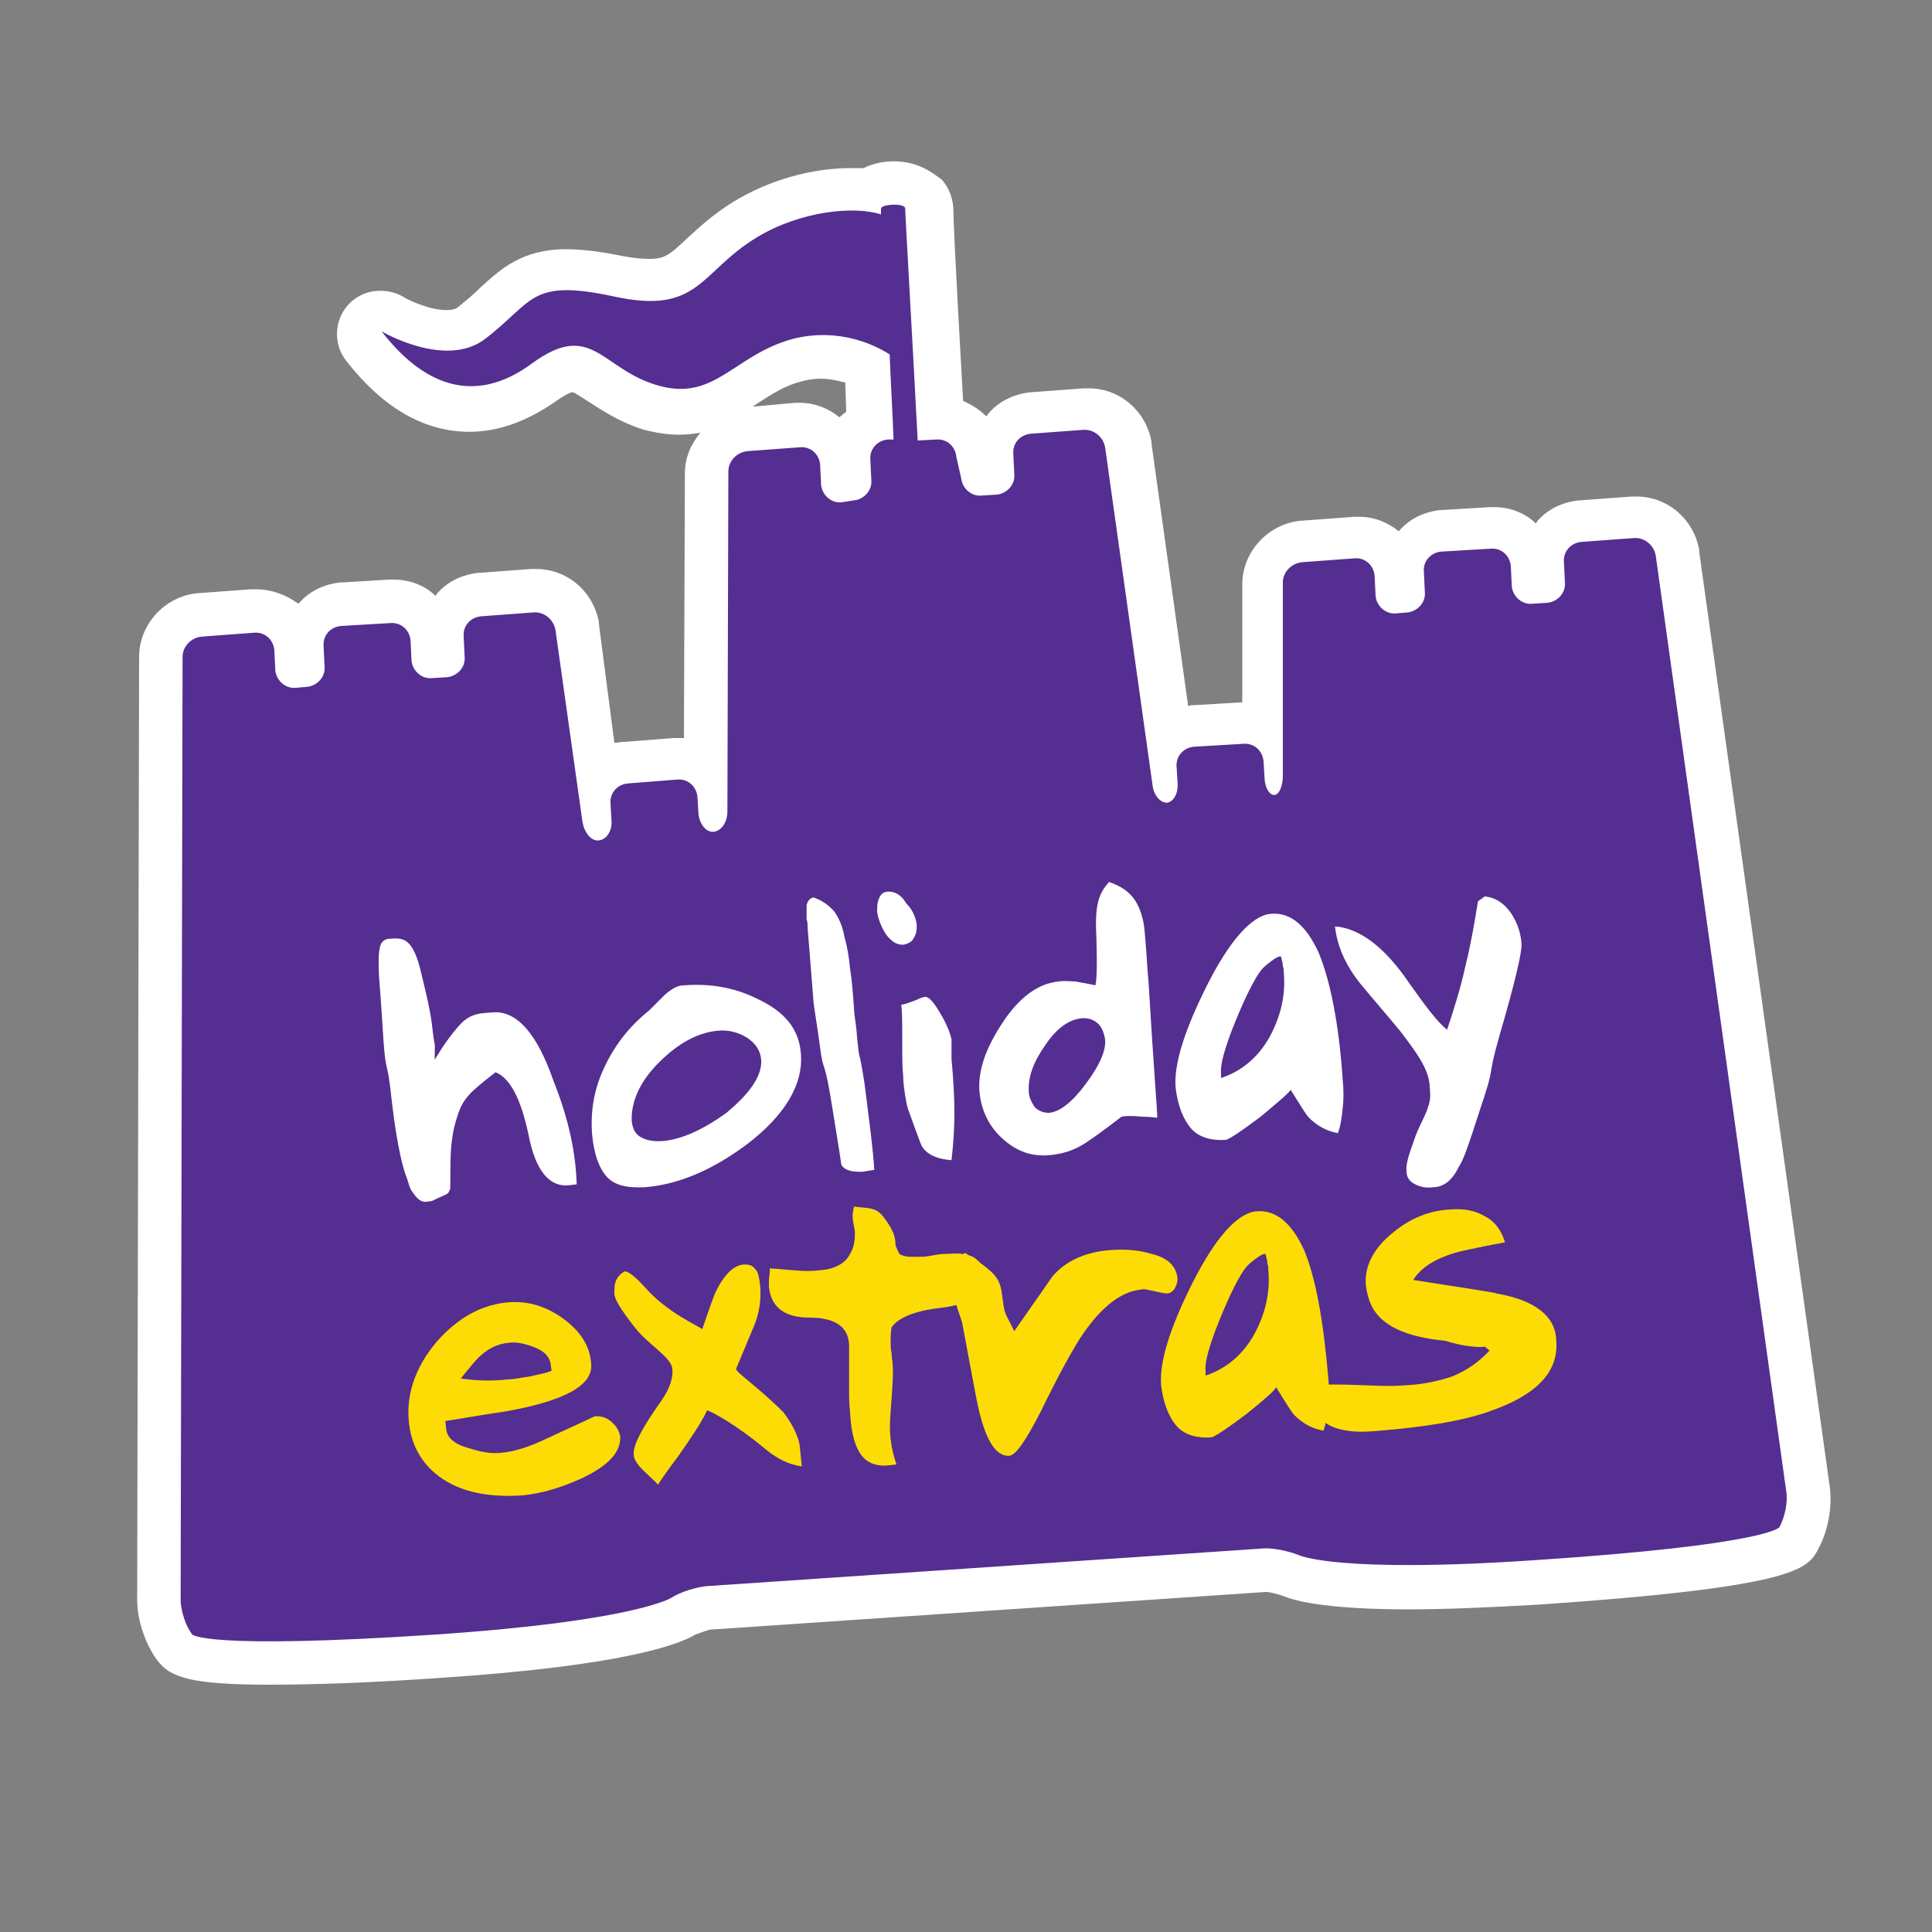 <?xml version="1.0" encoding="utf-8"?>
<!-- Generator: Adobe Illustrator 23.1.1, SVG Export Plug-In . SVG Version: 6.00 Build 0)  -->
<svg version="1.1" id="Layer_1" xmlns="http://www.w3.org/2000/svg" xmlns:xlink="http://www.w3.org/1999/xlink" x="0px" y="0px"
	 viewBox="0 0 200 200" style="enable-background:new 0 0 200 200;" xml:space="preserve">
<rect x="0" y="0" width="200" height="200" fill="#808080" stroke="none"/>
<style type="text/css">
	.st0{fill:#FFFFFF;}
	.st1{fill:#542E91;}
	.st2{fill:#FDDC06;}
</style>
<g>
	<g>
		<g>
			<path class="st0" d="M92.5,16.7c-1,0-2.1,0.2-3.1,0.7c-0.4,0-0.8,0-1.3,0c-4.2,0-8.6,1.3-12.2,3.5c-2.1,1.3-3.6,2.7-4.8,3.8
				c-1.8,1.7-2.3,2.1-3.9,2.1c-0.8,0-1.7-0.1-2.8-0.3c-2.4-0.5-4.3-0.7-5.8-0.7c-4.6,0-6.8,2.1-8.8,3.9c-0.7,0.7-1.4,1.3-2.4,2.1
				c-0.1,0.1-0.4,0.3-1.2,0.3c-1.7,0-3.9-1-4.5-1.4c-0.7-0.4-1.5-0.6-2.3-0.6c-1.3,0-2.5,0.5-3.4,1.5c-1.4,1.6-1.5,4-0.2,5.7
				c3.8,4.9,8.1,7.4,12.8,7.4c3,0,6-1.1,9-3.2c1-0.7,1.5-0.9,1.7-0.9c0.3,0.1,1,0.6,1.5,0.9c1.4,0.9,3.3,2.2,5.9,3
				c1.2,0.3,2.4,0.5,3.6,0.5c0.8,0,1.5-0.1,2.2-0.2c-1,1.2-1.6,2.6-1.6,4.2l-0.1,27.4c-0.2,0-0.4,0-0.5,0c-0.2,0-0.4,0-0.6,0
				l-5.1,0.4c0,0,0,0-0.1,0c-0.3,0-0.6,0.1-0.9,0.1L62,64.6c0-0.1,0-0.1,0-0.2c-0.6-3.2-3.3-5.5-6.5-5.5c-0.2,0-0.4,0-0.5,0
				l-5.4,0.4c0,0,0,0-0.1,0c-1.7,0.2-3.2,0.9-4.3,2.2c0,0.1-0.1,0.1-0.1,0.2c-1.1-1.1-2.7-1.7-4.3-1.7c-0.2,0-0.3,0-0.5,0l-5,0.3
				c0,0-0.1,0-0.1,0c-1.8,0.2-3.3,1-4.3,2.2C29.5,61.5,28,61,26.5,61c-0.2,0-0.4,0-0.5,0l-5.4,0.4c0,0-0.1,0-0.1,0
				c-3.4,0.3-6.1,3.2-6.1,6.6l-0.2,97.6c0,2.2,0.9,4.7,2.1,6.3c1.3,1.7,3.3,2.5,11.6,2.5c4.5,0,10.4-0.2,17.6-0.7
				c19.7-1.3,25-3.6,26.5-4.5c0,0,0,0,0,0c0.3-0.1,1.1-0.4,1.5-0.5l57.5-3.9c0,0,0.1,0,0.1,0c0.3,0,1.1,0.2,1.7,0.4
				c2.1,0.9,6.7,1.4,13,1.4c3.9,0,8.4-0.2,13.6-0.5c26.4-1.8,27.6-3.7,28.7-5.5c0-0.1,0.1-0.1,0.1-0.2c1.1-2,1.5-4.6,1.2-6.6
				l-13.5-96.7c0-0.1,0-0.1,0-0.2c-0.6-3.2-3.3-5.5-6.5-5.5c-0.2,0-0.4,0-0.5,0l-5.4,0.4c0,0-0.1,0-0.1,0c-1.7,0.2-3.2,0.9-4.3,2.2
				c0,0.1-0.1,0.1-0.1,0.2c-1.1-1.1-2.7-1.7-4.3-1.7c-0.2,0-0.3,0-0.5,0l-5,0.3c0,0-0.1,0-0.1,0c-1.8,0.2-3.3,1-4.3,2.2
				c-1.1-0.9-2.5-1.5-4.1-1.5c-0.2,0-0.4,0-0.5,0l-5.4,0.4c0,0,0,0-0.1,0c-3.4,0.3-6.1,3.2-6.1,6.6v12.2l-5,0.3c0,0-0.1,0-0.1,0
				c-0.2,0-0.3,0-0.5,0.1l-3.8-27.2c0-0.1,0-0.1,0-0.2c-0.6-3.2-3.3-5.5-6.5-5.5c-0.2,0-0.4,0-0.5,0l-5.4,0.4c0,0-0.1,0-0.1,0
				c-1.9,0.2-3.6,1.1-4.6,2.5c-0.7-0.7-1.5-1.2-2.4-1.6c-0.9-15.8-1-19-1-19.6c0-1.2-0.4-2.4-1.2-3.3C96.3,17.7,94.9,16.7,92.5,16.7
				L92.5,16.7z M77.9,42.1c0.2-0.1,0.4-0.3,0.6-0.4c1.4-0.9,2.8-1.8,4.4-2.2c0.7-0.2,1.4-0.3,2-0.3c1,0,1.8,0.2,2.6,0.4l0.1,3
				c-0.2,0.2-0.5,0.4-0.7,0.6c-1.1-0.9-2.5-1.5-4.1-1.5c-0.2,0-0.4,0-0.5,0L77.9,42.1L77.9,42.1z"/>
			<path class="st1" d="M184.9,154.3l-13.5-96.8c-0.2-1.1-1.2-1.9-2.3-1.8l-5.4,0.4c-1.1,0.1-1.9,1-1.8,2.1l0.1,2.1
				c0.1,1.1-0.8,2-1.8,2.1l-1.6,0.1c-1.1,0.1-2-0.8-2.1-1.8l-0.1-2.1c-0.1-1.1-1-1.9-2.1-1.8l-5.1,0.3c-1.1,0.1-1.9,1-1.8,2.1
				l0.1,2.1c0.1,1.1-0.8,2-1.8,2.1l-1.2,0.1c-1.1,0.1-2-0.8-2.1-1.8l-0.1-2.1c-0.1-1.1-1-1.9-2.1-1.8l-5.4,0.4c-1.1,0.1-2,1-2,2.1
				v20c0,1.1-0.4,2-0.9,2s-1-0.8-1-1.9l-0.1-1.6c-0.1-1.1-1-1.9-2.1-1.8l-5.1,0.3c-1.1,0.1-1.9,1-1.8,2.1l0.1,1.6
				c0.1,1.1-0.4,2-1.1,2.1c-0.7,0-1.4-0.8-1.5-1.9l-4.9-34.9c-0.2-1.1-1.2-1.9-2.3-1.8l-5.4,0.4c-1.1,0.1-1.9,1-1.8,2.1l0.1,2.1
				c0.1,1.1-0.8,2-1.8,2.1l-1.6,0.1c-1.1,0.1-2-0.8-2.1-1.8L99,47.3c-0.1-1.1-1-1.9-2.1-1.8L95,45.6h0c-0.6-11.4-1.3-23.6-1.3-24
				c0.1-0.6-2.5-0.5-2.5,0c0,0,0,0.3,0,0.6c-2.7-0.9-8.3-0.4-12.9,2.4c-5.9,3.6-5.9,8-14.7,6.1s-8.3,0.5-13.4,4.4
				c-4.1,3.1-10.7-0.8-10.7-0.8c4.1,5.3,9.4,7.9,15.6,3.3c6.2-4.5,7.1,0.6,13,2.3c5.9,1.7,7.8-3.1,13.9-4.8c5-1.3,8.9,0.8,10.1,1.6
				c0.1,2.9,0.3,5.9,0.4,8.8h-0.6c-1.1,0.1-1.9,1-1.8,2.1l0.1,2.1c0.1,1.1-0.8,2-1.8,2.1L87.1,52c-1.1,0.1-2-0.8-2.1-1.8l-0.1-2.1
				c-0.1-1.1-1-1.9-2.1-1.8l-5.4,0.4c-1.1,0.1-2,1-2,2.1L75.3,84c0,1.1-0.6,2-1.4,2.1c-0.8,0.1-1.5-0.8-1.6-1.9l-0.1-1.7
				c-0.1-1.1-1-1.9-2.1-1.8L65,81.1c-1.1,0.1-1.9,1-1.8,2.1l0.1,1.7c0.1,1.1-0.5,2-1.3,2.1c-0.8,0.1-1.5-0.8-1.7-1.9l-2.8-19.9
				c-0.2-1.1-1.2-1.9-2.3-1.8l-5.4,0.4c-1.1,0.1-1.9,1-1.8,2.1l0.1,2.1c0.1,1.1-0.8,2-1.8,2.1l-1.6,0.1c-1.1,0.1-2-0.8-2.1-1.8
				l-0.1-2.1c-0.1-1.1-1-1.9-2.1-1.8l-5.1,0.3c-1.1,0.1-1.9,1-1.8,2.1l0.1,2.1c0.1,1.1-0.8,2-1.8,2.1l-1.2,0.1
				c-1.1,0.1-2-0.8-2.1-1.8l-0.1-2.1c-0.1-1.1-1-1.9-2.1-1.8l-5.4,0.4c-1.1,0.1-2,1-2,2.1l-0.2,97.6c0,1.1,0.5,2.7,1.2,3.6
				c0,0,1.2,1.6,25.3,0c20.6-1.4,24.3-3.8,24.3-3.8c0.9-0.6,2.6-1.1,3.6-1.2l57.6-3.9c1.1-0.1,2.8,0.3,3.8,0.7c0,0,3.9,1.9,24.5,0.5
				c24.1-1.6,25.2-3.4,25.2-3.4C184.8,157,185.1,155.4,184.9,154.3z"/>
		</g>
	</g>
	<g>
		<g>
			<path class="st0" d="M59.7,122.6l-0.8,0.1c-2.1,0.2-3.5-1.6-4.2-5.3c-0.8-3.7-1.9-5.8-3.4-6.4c-2.7,2.1-3.4,2.7-4,4.7
				c-0.9,2.7-0.6,5.5-0.7,7.4c0,0-0.1,0.2-0.2,0.4c-0.1,0.1-0.3,0.2-1,0.5s-0.4,0.3-1.2,0.4s-1.2-0.6-1.5-1s-0.4-0.9-0.6-1.5
				c-0.6-1.5-1.2-4.6-1.7-9.3c-0.4-3.2-0.5-1.3-0.8-6.4c-0.3-5-0.4-4.5-0.4-6.9c0-0.7,0.1-1.2,0.2-1.5c0.2-0.4,0.4-0.5,0.7-0.6
				c1.4-0.1,2.5-0.4,3.4,3.1c0.6,2.5,1.1,4.4,1.3,6.5c0.3,2.3,0.2,0.4,0.2,2.9c0.9-1.5,1.7-2.6,2.5-3.5c1.2-1.4,2.4-1.3,3.5-1.4
				c2.5-0.2,4.6,2.2,6.3,7.1C58.9,115.9,59.6,119.4,59.7,122.6z"/>
			<path class="st0" d="M82.9,109c0.3,3.2-1.6,6.4-5.5,9.4c-3.6,2.7-7.1,4.2-10.6,4.5c-1.9,0.1-3.2-0.2-4-1.1s-1.3-2.3-1.5-4.3
				c-0.2-2.5,0.2-4.8,1.3-7.1c1.1-2.3,2.6-4.2,4.6-5.8c0.7-0.7,1.2-1.2,1.6-1.6c0.7-0.6,1.3-1,2-1c2.7-0.2,5.2,0.2,7.6,1.4
				C81.2,104.7,82.7,106.5,82.9,109z M78.8,109.7c-0.1-1-0.6-1.7-1.5-2.3c-1-0.6-2-0.8-3-0.7c-2.1,0.2-4.1,1.3-6.1,3.3
				s-2.9,4.1-2.8,6.1c0.1,0.8,0.4,1.4,1.1,1.7c0.6,0.3,1.4,0.4,2.3,0.3c1.8-0.2,3.9-1.1,6.4-2.9C77.6,113.2,78.9,111.4,78.8,109.7z"
				/>
			<path class="st0" d="M90.5,121.1l-1.2,0.2c-0.5,0-0.9,0-1.3-0.1s-0.7-0.3-0.9-0.6c0-0.1-0.3-2-0.9-5.7c-0.8-5.1-0.9-3.9-1.2-5.7
				c-0.5-3.8-0.8-5.2-0.8-5.7L83.6,96c0-0.3,0-0.6-0.1-0.8c0-0.6,0-1.1,0-1.5c0.1-0.4,0.3-0.7,0.7-0.8c0.9,0.3,1.6,0.8,2.2,1.5
				c0.4,0.6,0.8,1.4,1,2.5c0.3,1.1,0.5,2.2,0.6,3.4c0.2,1.2,0.3,2.6,0.4,4c0,0.2,0-0.3,0-0.2c0,0.7,0.1,1.3,0.2,2s0.1,1.3,0.2,2
				c0.2,2,0.1,0.2,0.7,4.1C90,116.2,90.4,119.1,90.5,121.1z"/>
			<path class="st0" d="M94.9,95.7c0,0.5,0,0.9-0.3,1.4c-0.2,0.4-0.6,0.6-1.1,0.7c-0.7,0-1.2-0.3-1.8-1.1c-0.5-0.8-0.8-1.6-0.9-2.3
				c0-0.5,0-1,0.2-1.4c0.2-0.5,0.5-0.7,1-0.7c0.6,0,1.3,0.3,1.8,1.2C94.5,94.2,94.8,95,94.9,95.7z M98.5,109.6
				c0.2,2.2,0.3,4,0.3,5.6c0,1.5-0.1,3.2-0.3,4.9c-1.5-0.1-2.6-0.6-3.1-1.5c-0.1-0.2-0.5-1.3-1.3-3.5c-0.2-0.5-0.3-1.1-0.4-1.7
				c-0.1-0.7-0.2-1.3-0.2-2c-0.1-0.8-0.1-2-0.1-3.7s0-2.9-0.1-3.7c0.3,0,0.8-0.2,1.6-0.5c0.4-0.2,0.7-0.3,0.9-0.3
				c0.4,0,0.9,0.6,1.6,1.8c0.7,1.2,1,2.1,1.1,2.6V109.6L98.5,109.6z"/>
			<path class="st0" d="M118.5,96.5c0.3,3.4,0.2,3.1,0.4,5.2c0.5,8.5,0.9,13.2,0.9,14c-0.2,0-0.7-0.1-1.6-0.1
				c-0.9-0.1-1.6-0.1-2.1,0c-1.3,1-2.5,1.9-3.7,2.7c-1.2,0.8-2.5,1.2-4,1.3c-1.8,0.1-3.3-0.5-4.7-1.8c-1.4-1.3-2.1-2.9-2.3-4.7
				c-0.2-2.2,0.6-4.5,2.3-7.1c1.8-2.8,3.8-4.2,5.9-4.4c0.7-0.1,1.2,0,1.7,0c0.5,0.1,1.2,0.2,2.1,0.4c0.1-0.6,0.2-1.2,0.1-4.9
				c-0.2-3.7,0.3-4.6,1.3-5.8c1.2,0.4,2.1,1,2.7,1.9C118,94,118.4,95.1,118.5,96.5z M114.4,107.6c-0.1-0.6-0.3-1.2-0.7-1.6
				c-0.4-0.4-0.9-0.6-1.6-0.6c-1.4,0.1-2.7,1-3.9,2.8c-1.2,1.7-1.8,3.3-1.7,4.8c0,0.6,0.3,1.1,0.6,1.6c0.4,0.4,0.9,0.6,1.5,0.6
				c1.1-0.1,2.4-1.1,3.8-3C113.9,110.2,114.5,108.7,114.4,107.6z"/>
			<path class="st0" d="M139,111.8c0.1,1.1,0.1,2,0,2.9s-0.2,1.8-0.5,2.6c-1.2-0.2-2.2-0.8-3-1.6c-0.3-0.3-0.9-1.3-1.9-2.9
				c-0.1,0.3-1.2,1.2-3.1,2.8c-2,1.5-3.2,2.3-3.6,2.4c-1.6,0.1-2.9-0.3-3.7-1.3c-0.8-1-1.3-2.4-1.5-4.1c-0.2-2.4,0.9-5.9,3.2-10.5
				c2.4-4.8,4.7-7.3,6.6-7.5c2.1-0.2,3.7,1.2,5,4C137.7,101.5,138.6,105.9,139,111.8z M132.9,100.7c0-0.2,0-0.4-0.1-0.7
				c0-0.3-0.1-0.6-0.2-1c-0.3,0-0.6,0.2-1,0.5s-0.8,0.6-1.1,1c-0.6,0.8-1.5,2.5-2.6,5.2s-1.6,4.5-1.5,5.4v0.5c2.1-0.7,3.8-2.1,5-4.2
				C132.6,105.2,133.1,103,132.9,100.7z"/>
			<path class="st0" d="M157.5,97.6c0.1,0.9-0.7,4.2-2.3,9.7c-1.4,4.9-0.2,2.3-2.1,7.9c-1.8,5.6-1.7,4.8-2.3,6
				c-0.3,0.5-0.6,0.9-1,1.2c-0.4,0.3-0.9,0.5-1.4,0.5c-0.7,0.1-1.3,0-1.9-0.3c-0.6-0.3-0.9-0.7-0.9-1.4c-0.1-0.9,0.5-2.3,0.9-3.5
				c0.4-1.1,0.7-1.5,1.2-2.7c0.4-1.2,0.4-1.3,0.3-2.6c-0.1-1.8-1.5-3.6-3-5.6c-1.4-1.7-2.8-3.3-4.2-5c-1.6-2-2.4-4-2.6-5.9
				c2.6,0.2,5.2,2.2,7.7,5.9c1.7,2.4,2.9,4,3.9,4.8c0.7-2.1,1.4-4.3,1.9-6.6c0.5-2,0.9-4.2,1.3-6.7l0.7-0.5c1.1,0.1,2,0.7,2.7,1.7
				C157,95.4,157.4,96.4,157.5,97.6z"/>
		</g>
		<g>
			<path class="st2" d="M64.2,148.7c0.1,1.6-1.2,3-3.9,4.3c-2.2,1-4.2,1.6-6.2,1.8c-3.1,0.2-5.7-0.2-7.8-1.4c-2.4-1.4-3.8-3.6-4-6.5
				c-0.2-2.8,0.8-5.5,2.9-8c2.2-2.5,4.7-3.9,7.6-4.1c1.9-0.1,3.7,0.4,5.5,1.7s2.8,2.9,2.9,4.7c0.2,2.2-2.7,3.8-8.8,4.9
				c-3.4,0.5-5.5,0.9-6.3,1l0.1,0.9c0.1,0.8,0.8,1.5,2.3,1.9c1.2,0.4,2.3,0.6,3.3,0.5c1.2-0.1,2.7-0.5,4.4-1.3s3.5-1.6,5.4-2.5
				c0.6,0,1.1,0.1,1.6,0.5C63.8,147.6,64.1,148.1,64.2,148.7z M57,141.2c-0.1-0.7-0.6-1.3-1.6-1.7s-1.9-0.6-2.7-0.5
				c-1.1,0.1-2,0.5-2.9,1.3c-0.5,0.4-1.2,1.3-2.1,2.4c1.4,0.2,3,0.3,4.8,0.1c0.7,0,1.5-0.2,2.3-0.3c0.8-0.2,1.6-0.3,2.3-0.6
				L57,141.2z"/>
			<path class="st2" d="M82.8,149.8l0.2,2c-1.4-0.2-2.6-0.8-3.9-1.9c-3-2.5-5.5-3.8-5.9-3.9c-0.6,1.3-1.7,2.9-3.1,4.9
				c-0.7,0.9-1.4,1.9-2,2.8c-0.2-0.3-0.6-0.6-1.1-1.1c-0.9-0.8-1.4-1.5-1.4-2c-0.1-0.9,0.8-2.7,2.8-5.5c0.9-1.3,1.3-2.4,1.2-3.4
				c-0.1-1.2-2.5-2.5-3.9-4.3s-2.1-2.9-2.1-3.5c0-0.5,0-1,0.2-1.4s0.5-0.7,0.9-0.9c0.5,0.1,1.2,0.7,2.1,1.7c2.3,2.6,5.4,3.9,5.9,4.3
				c0.8-2.4,1.3-3.7,1.4-3.9c0.9-1.8,1.9-2.8,3-2.8c0.5,0,0.8,0.1,1.1,0.5c0.3,0.3,0.4,0.9,0.5,1.8c0.1,1.4-0.1,2.8-0.7,4.2
				s-1.2,2.9-1.8,4.3c0,0.4,2.2,1.8,4.9,4.5C82,147.4,82.7,148.7,82.8,149.8z"/>
			<path class="st2" d="M102.1,131.7l-0.3-0.1h-0.3c-0.2,0.2-0.3,0.5-0.3,0.7s0.1,0.4,0.3,0.7c-0.2,1.3-1.6,2.1-4.2,2.4
				c-2.6,0.3-4.3,1-5,2c-0.1,0.5-0.1,1.1-0.1,1.7c0,0.2,0,0.6,0.1,1c0,0.5,0.1,0.8,0.1,1.1c0.1,0.6,0,2.3-0.2,4.9
				c-0.1,1.2-0.1,2.2,0,2.9c0.1,0.9,0.3,1.7,0.6,2.6l-0.9,0.1c-1.1,0.1-2-0.2-2.6-0.9c-0.7-0.8-1.2-2.3-1.3-4.6
				c-0.1-0.7-0.1-1.6-0.1-2.6c0-2.4,0-3.8,0-4.4c-0.1-1.9-1.5-2.8-4.1-2.8s-4-1.1-4.2-3.2c0-0.2,0-0.4,0-0.7c0-0.2,0.1-0.6,0.1-1.2
				c1.5,0.1,2.3,0.2,2.5,0.2c1,0.1,1.9,0.1,2.6,0c1.6-0.1,2.7-0.7,3.2-1.7c0.5-0.8,0.5-1.7,0.5-2.3c-0.1-0.6-0.2-1.1-0.2-1.1
				c-0.1-0.8,0-0.8,0.1-1.5c1.3,0.2,2.2,0,3,1c0.9,1.2,0.9,1.4,1.1,1.8c0.1,0.3,0.2,0.7,0.2,1.1c0,0.2,0.1,0.3,0.2,0.6
				c0.1,0.2,0.2,0.4,0.2,0.4c0.3,0.2,0.7,0.3,1.1,0.3s0.8,0,1.3,0c0.3,0,0.8-0.1,1.4-0.2c0.6-0.1,1-0.1,1.3-0.1c1-0.1,1.8,0,2.5,0.3
				C101.1,130.3,101.7,130.9,102.1,131.7z"/>
			<path class="st2" d="M121.9,132.4c0,0.3-0.1,0.6-0.3,1c-0.2,0.3-0.5,0.5-0.8,0.5c-0.2,0-0.7-0.1-1.6-0.3
				c-0.5-0.1-0.8-0.2-1.1-0.1c-2,0.2-4,1.7-6,4.6c-0.9,1.3-2.4,4-4.4,8.1c-1.5,2.9-2.5,4.4-3.2,4.5c-1.5,0.1-2.6-1.8-3.4-5.8
				c-0.5-2.6-1-5.3-1.5-8l-1.9-5.7c0.4-0.2,0.7-0.4,1.2-0.7c0.4-0.3,0.7-0.6,1-0.8c1.6,1,2.7,1.8,3.2,2.5c0.3,0.4,0.5,0.9,0.6,1.6
				c0.1,0.8,0.2,1.5,0.3,1.9c0.1,0.4,0.5,1.1,1,2.1c1.3-1.9,2.6-3.7,3.9-5.6c1.4-1.7,3.5-2.6,6.1-2.8c1.5-0.1,2.9,0,4.2,0.4
				C120.9,130.2,121.8,131.1,121.9,132.4z"/>
			<path class="st2" d="M137.5,142.6c0.1,1,0.1,2,0,2.9s-0.2,1.8-0.5,2.6c-1.2-0.2-2.2-0.8-3-1.6c-0.3-0.3-0.9-1.3-1.9-2.9
				c-0.1,0.3-1.1,1.2-3.1,2.8c-2,1.5-3.2,2.3-3.6,2.4c-1.6,0.1-2.9-0.3-3.7-1.3c-0.8-1-1.3-2.4-1.5-4.1c-0.2-2.4,0.9-5.9,3.2-10.5
				c2.4-4.8,4.7-7.3,6.6-7.5c2.1-0.2,3.7,1.2,5,4C136.2,132.3,137,136.7,137.5,142.6z M131.3,131.5c0-0.2,0-0.4-0.1-0.7
				c0-0.3-0.1-0.6-0.2-1c-0.3,0-0.6,0.2-1,0.5s-0.8,0.6-1.1,1c-0.6,0.8-1.5,2.5-2.6,5.2s-1.6,4.5-1.5,5.4v0.5c2.1-0.7,3.8-2.1,5-4.2
				C131,136,131.5,133.8,131.3,131.5z"/>
			<path class="st2" d="M161.1,138.7c0.3,3.3-2,5.7-6.9,7.4c-2.8,1-6.6,1.6-11.3,2c-2.2,0.2-3,0.1-4-0.1c-1.8-0.4-2.8-1.4-2.9-3.1
				v-1.5c1.1-0.1,2.9-0.1,5.2,0s3.2,0.1,4.4,0c1.9-0.1,3.5-0.5,4.7-0.9c1.5-0.6,2.8-1.5,3.9-2.7l-0.5-0.4c-0.6,0.1-1.2,0-2-0.1
				c-0.7-0.1-1.4-0.3-2.1-0.5c-3-0.3-5.1-1-6.4-2.1c-1.1-0.9-1.6-2.1-1.8-3.6c-0.2-2,0.8-3.9,2.8-5.5c1.8-1.5,3.8-2.3,6-2.4
				c1.3-0.1,2.5,0.1,3.5,0.7c1,0.5,1.7,1.4,2.1,2.7c-3.2,0.6-4.9,1-5.2,1.1c-2,0.6-3.5,1.5-4.3,2.8c5.7,0.9,8.5,1.3,8.6,1.4
				C159,134.6,161,136.3,161.1,138.7z"/>
		</g>
	</g>
</g>
</svg>
